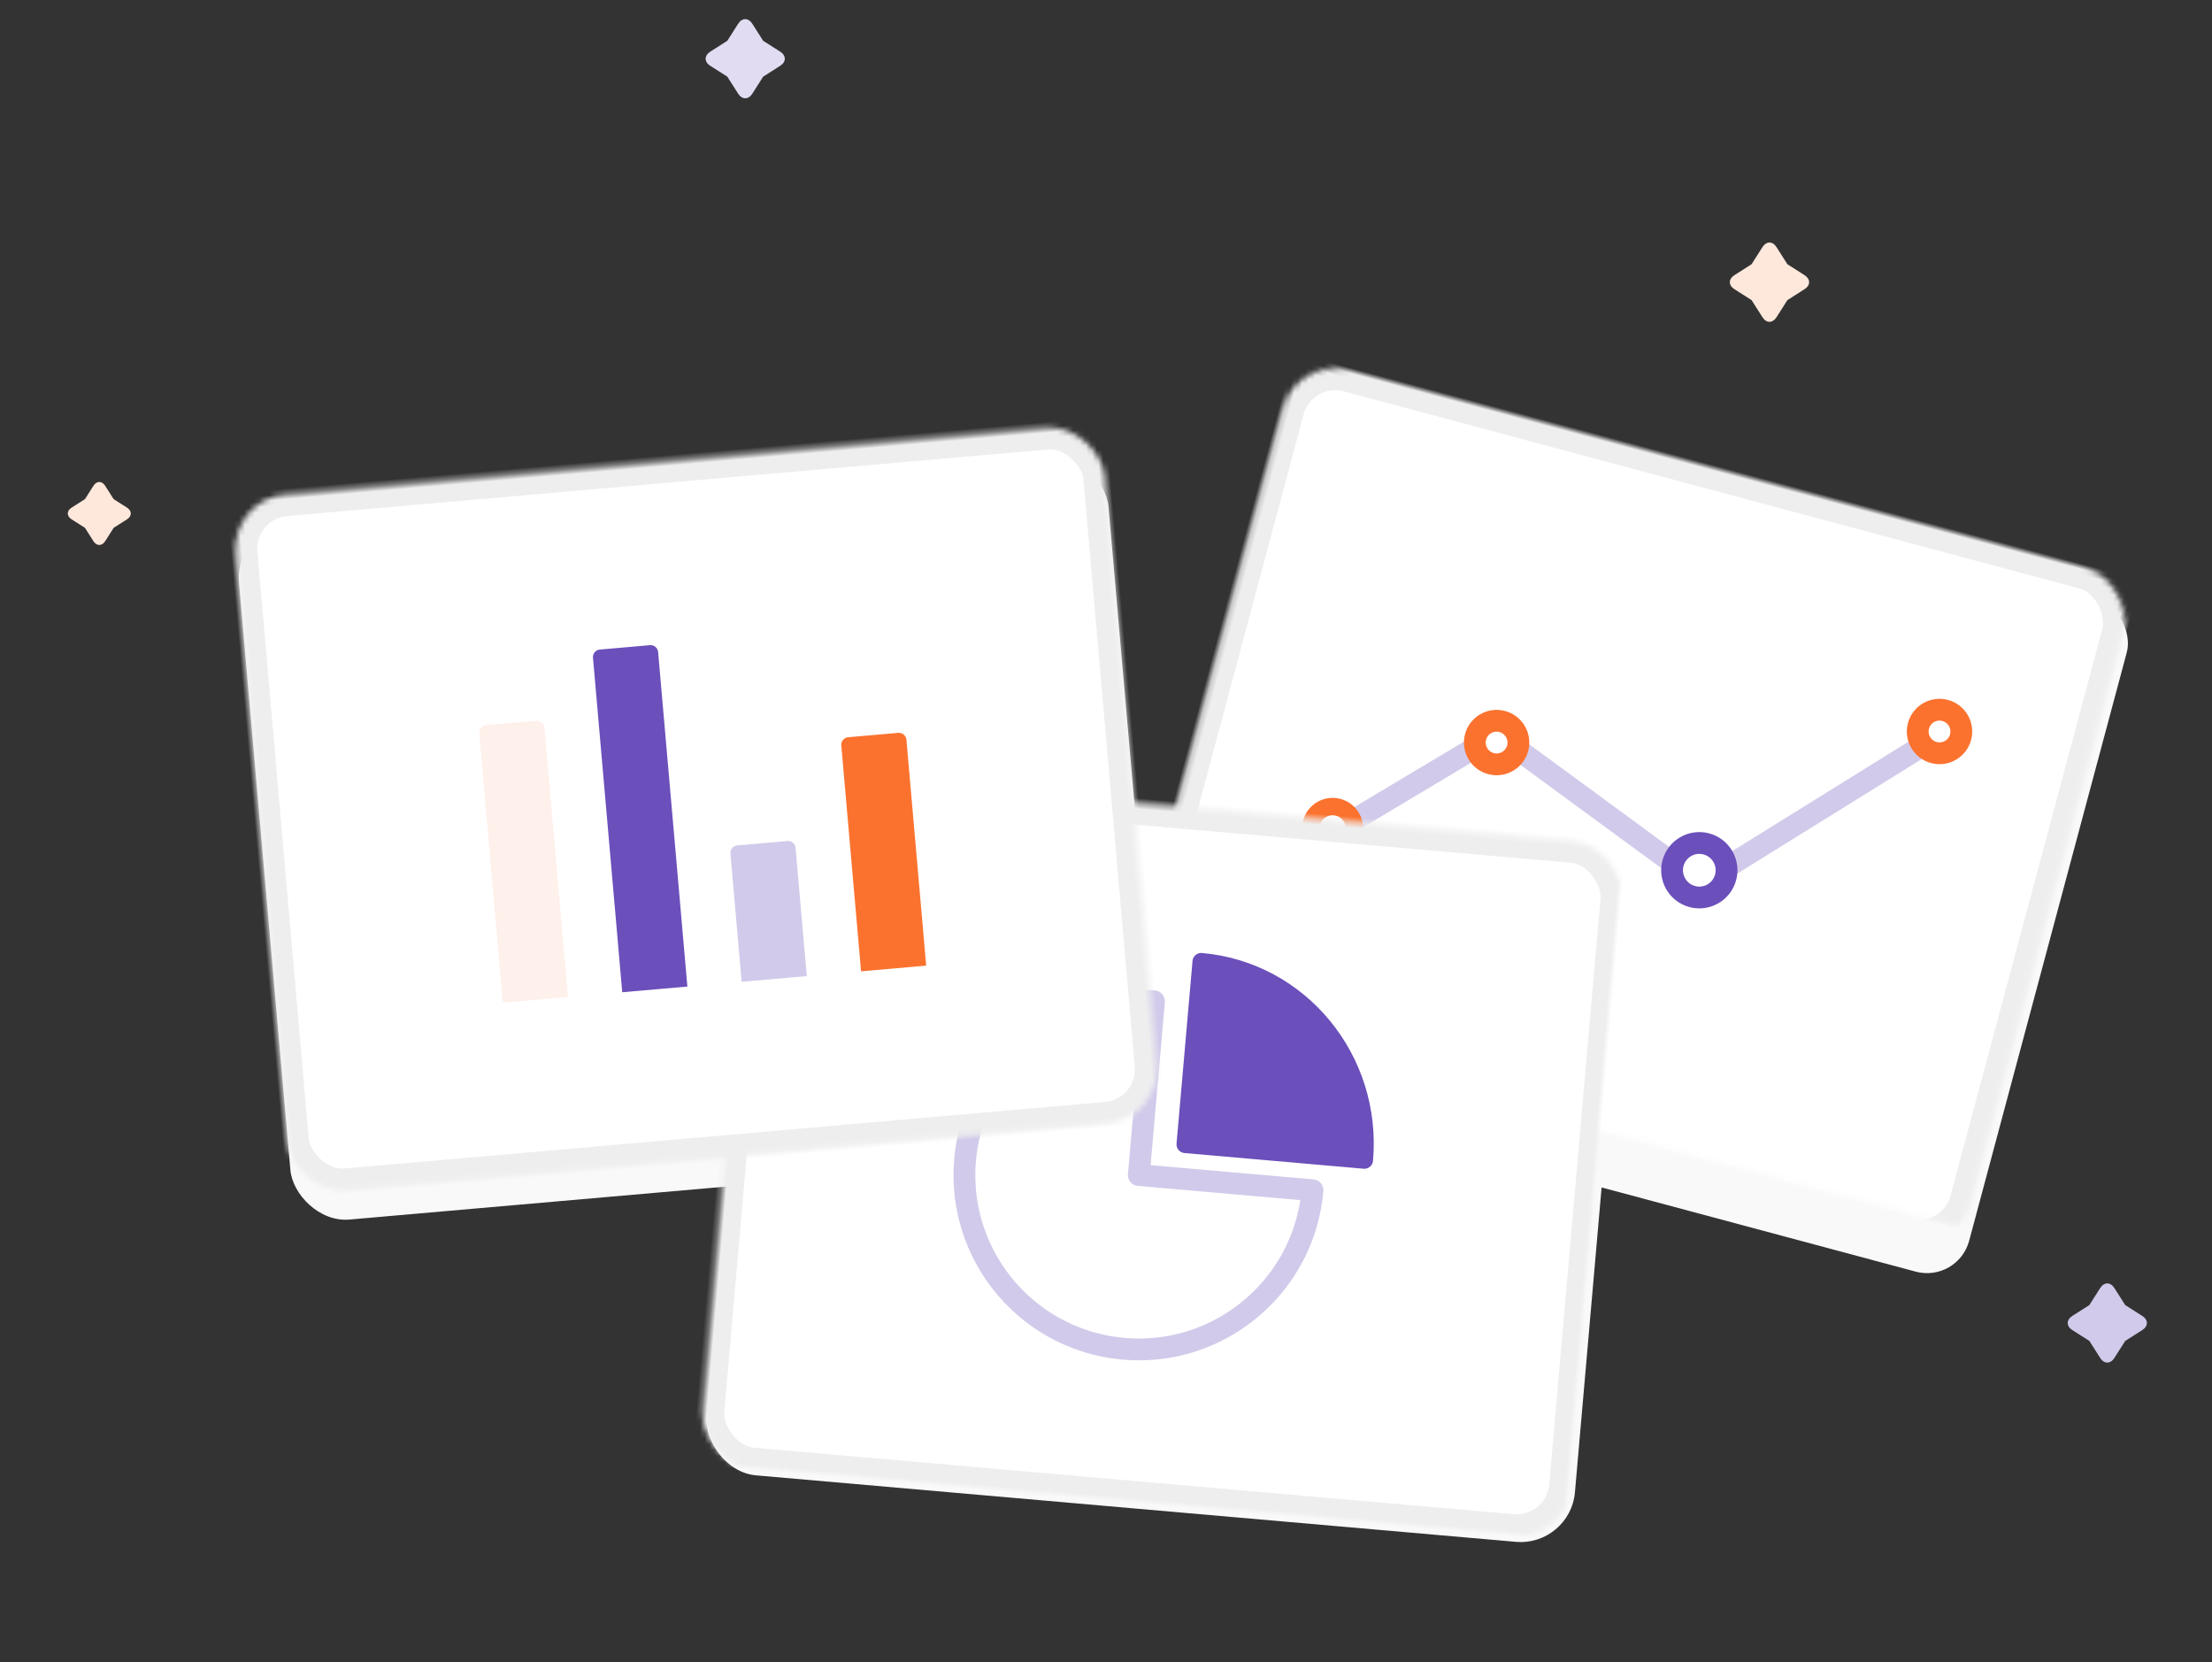 <svg xmlns="http://www.w3.org/2000/svg" viewBox="0 0 406 305" xmlns:xlink="http://www.w3.org/1999/xlink"><rect x="0" y="0" width="406" height="305" fill="#333333" stroke="none"/><defs><rect id="a" width="159.8" height="127.81" x=".196" y="5" rx="10"/><rect id="b" width="160" height="128" x=".666" y=".41" rx="10"/><rect id="c" width="160.19" height="128.19" x=".339" y=".59" rx="10"/><mask id="d" width="159.8" height="127.81" x="0" y="0" fill="#fff"><use xlink:href="#a"/></mask><mask id="e" width="160" height="128" x="0" y="0" fill="#fff"><use xlink:href="#b"/></mask><mask id="f" width="160.19" height="128.19" x="0" y="0" fill="#fff"><use xlink:href="#c"/></mask></defs><g fill="none" fill-rule="evenodd" transform="translate(12 3)"><rect width="160" height="128" x="122.08" y="146.08" fill="#f9f9f9" transform="rotate(5 202.071 210.085)" rx="10"/><g transform="rotate(15 -104.714 891.23)"><rect width="159.8" height="127.81" x="1.64" y="10.06" fill="#f9f9f9" rx="8"/><use fill="#fff" stroke="#eee" stroke-width="8" mask="url(#d)" xlink:href="#a"/><path fill="#d2caea" fill-rule="nonzero" d="M96.153 81.151a2.001 2.001 0 002.184-.496l35.956-38.34a2 2 0 10-2.918-2.736l-35.03 37.36-41.888-16.285a2 2 0 00-2.16.471l-26.368 27.16a2 2 0 102.87 2.786l25.444-26.21 41.911 16.294"/><g fill="#fff" transform="translate(24.368 36.951)"><circle cx="5.716" cy="5.104" r="5" stroke="#6b4fbb" stroke-width="4" transform="translate(65.917 34.945)"/><g stroke="#fb722e"><ellipse cx="4.632" cy="50.05" stroke-width="3.2" rx="4" ry="3.999"/><g stroke-width="4"><ellipse cx="29.632" cy="27.05" rx="4" ry="3.999"/><ellipse cx="107.63" cy="4.048" rx="4" ry="3.999"/></g></g></g></g><rect width="160.19" height="128.19" x="36.28" y="86.74" fill="#f9f9f9" transform="rotate(-5 116.372 150.825)" rx="10"/><g transform="rotate(5 -1514.687 1518.752)"><use fill="#fff" stroke="#eee" stroke-width="8" mask="url(#e)" xlink:href="#b"/><path fill="#6b4fbb" stroke="#6b4fbb" stroke-width="3.2" d="M84.67 28.41c18.225 0 33 15.07 33 33.651h-33V28.41" stroke-linecap="round" stroke-linejoin="round"/><path fill="#d2caea" fill-rule="nonzero" d="M78.67 66.41h30a2 2 0 012 2c0 18.778-15.222 34-34 34s-34-15.222-34-34 15.222-34 34-34a2 2 0 012 2v30m-32 2c0 16.569 13.431 30 30 30 15.896 0 28.905-12.364 29.934-28H76.67a2 2 0 01-2-2V38.476c-15.636 1.029-28 14.04-28 29.934"/></g><g transform="rotate(-5 1023.06 -299.524)"><use fill="#fff" stroke="#eee" stroke-width="8" mask="url(#f)" xlink:href="#c"/><path fill="#fef0ea" d="M42 47.391c0-.768.628-1.391 1.4-1.391h9.2c.773 0 1.4.626 1.4 1.391V97H42V47.391"/><path fill="#fb722e" d="M108 55.406c0-.777.628-1.406 1.4-1.406h9.2a1.4 1.4 0 011.4 1.406V97h-12V55.406"/><path fill="#6b4fbb" d="M64 35.404c0-.776.628-1.404 1.4-1.404h9.2a1.4 1.4 0 011.4 1.404v61.6H64v-61.6"/><path fill="#d2caea" d="M86 73.4a1.4 1.4 0 011.4-1.398h9.2c.773 0 1.4.618 1.4 1.398v23.602H86V73.4"/></g><g fill="#fee8dc"><path d="M3.592 93.86l-2.454-1.562c-.93-.592-.924-1.554 0-2.143l2.454-1.562 1.562-2.454c.592-.93 1.554-.925 2.143 0l1.562 2.454 2.454 1.562c.93.591.924 1.554 0 2.143L8.86 93.86l-1.562 2.454c-.591.93-1.554.924-2.143 0L3.592 93.86M309.489 52.07l-3.14-1.998c-1.12-.713-1.128-1.863 0-2.581l3.14-2 1.999-3.14c.713-1.12 1.863-1.127 2.58 0l2 3.14 3.14 2c1.12.713 1.128 1.863 0 2.58l-3.14 2-2 3.14c-.712 1.12-1.862 1.128-2.58 0l-1.999-3.14"/></g><path fill="#e1dcf1" d="M128.073 11.066l-1.99 3.126c-.718 1.129-1.88 1.131-2.6 0l-1.99-3.126-3.126-1.989c-1.128-.718-1.13-1.88 0-2.6l3.127-1.99 1.989-3.126c.718-1.128 1.88-1.13 2.6 0l1.99 3.126 3.126 1.99c1.128.718 1.13 1.88 0 2.6l-3.126 1.99"/><path fill="#d2caea" d="M378.07 243.068l-1.989 3.126c-.718 1.129-1.88 1.131-2.6 0l-1.99-3.126-3.126-1.989c-1.128-.718-1.13-1.88 0-2.6l3.127-1.99 1.989-3.126c.718-1.128 1.88-1.13 2.6 0l1.99 3.126 3.126 1.99c1.128.718 1.13 1.88 0 2.6l-3.126 1.99"/></g></svg>